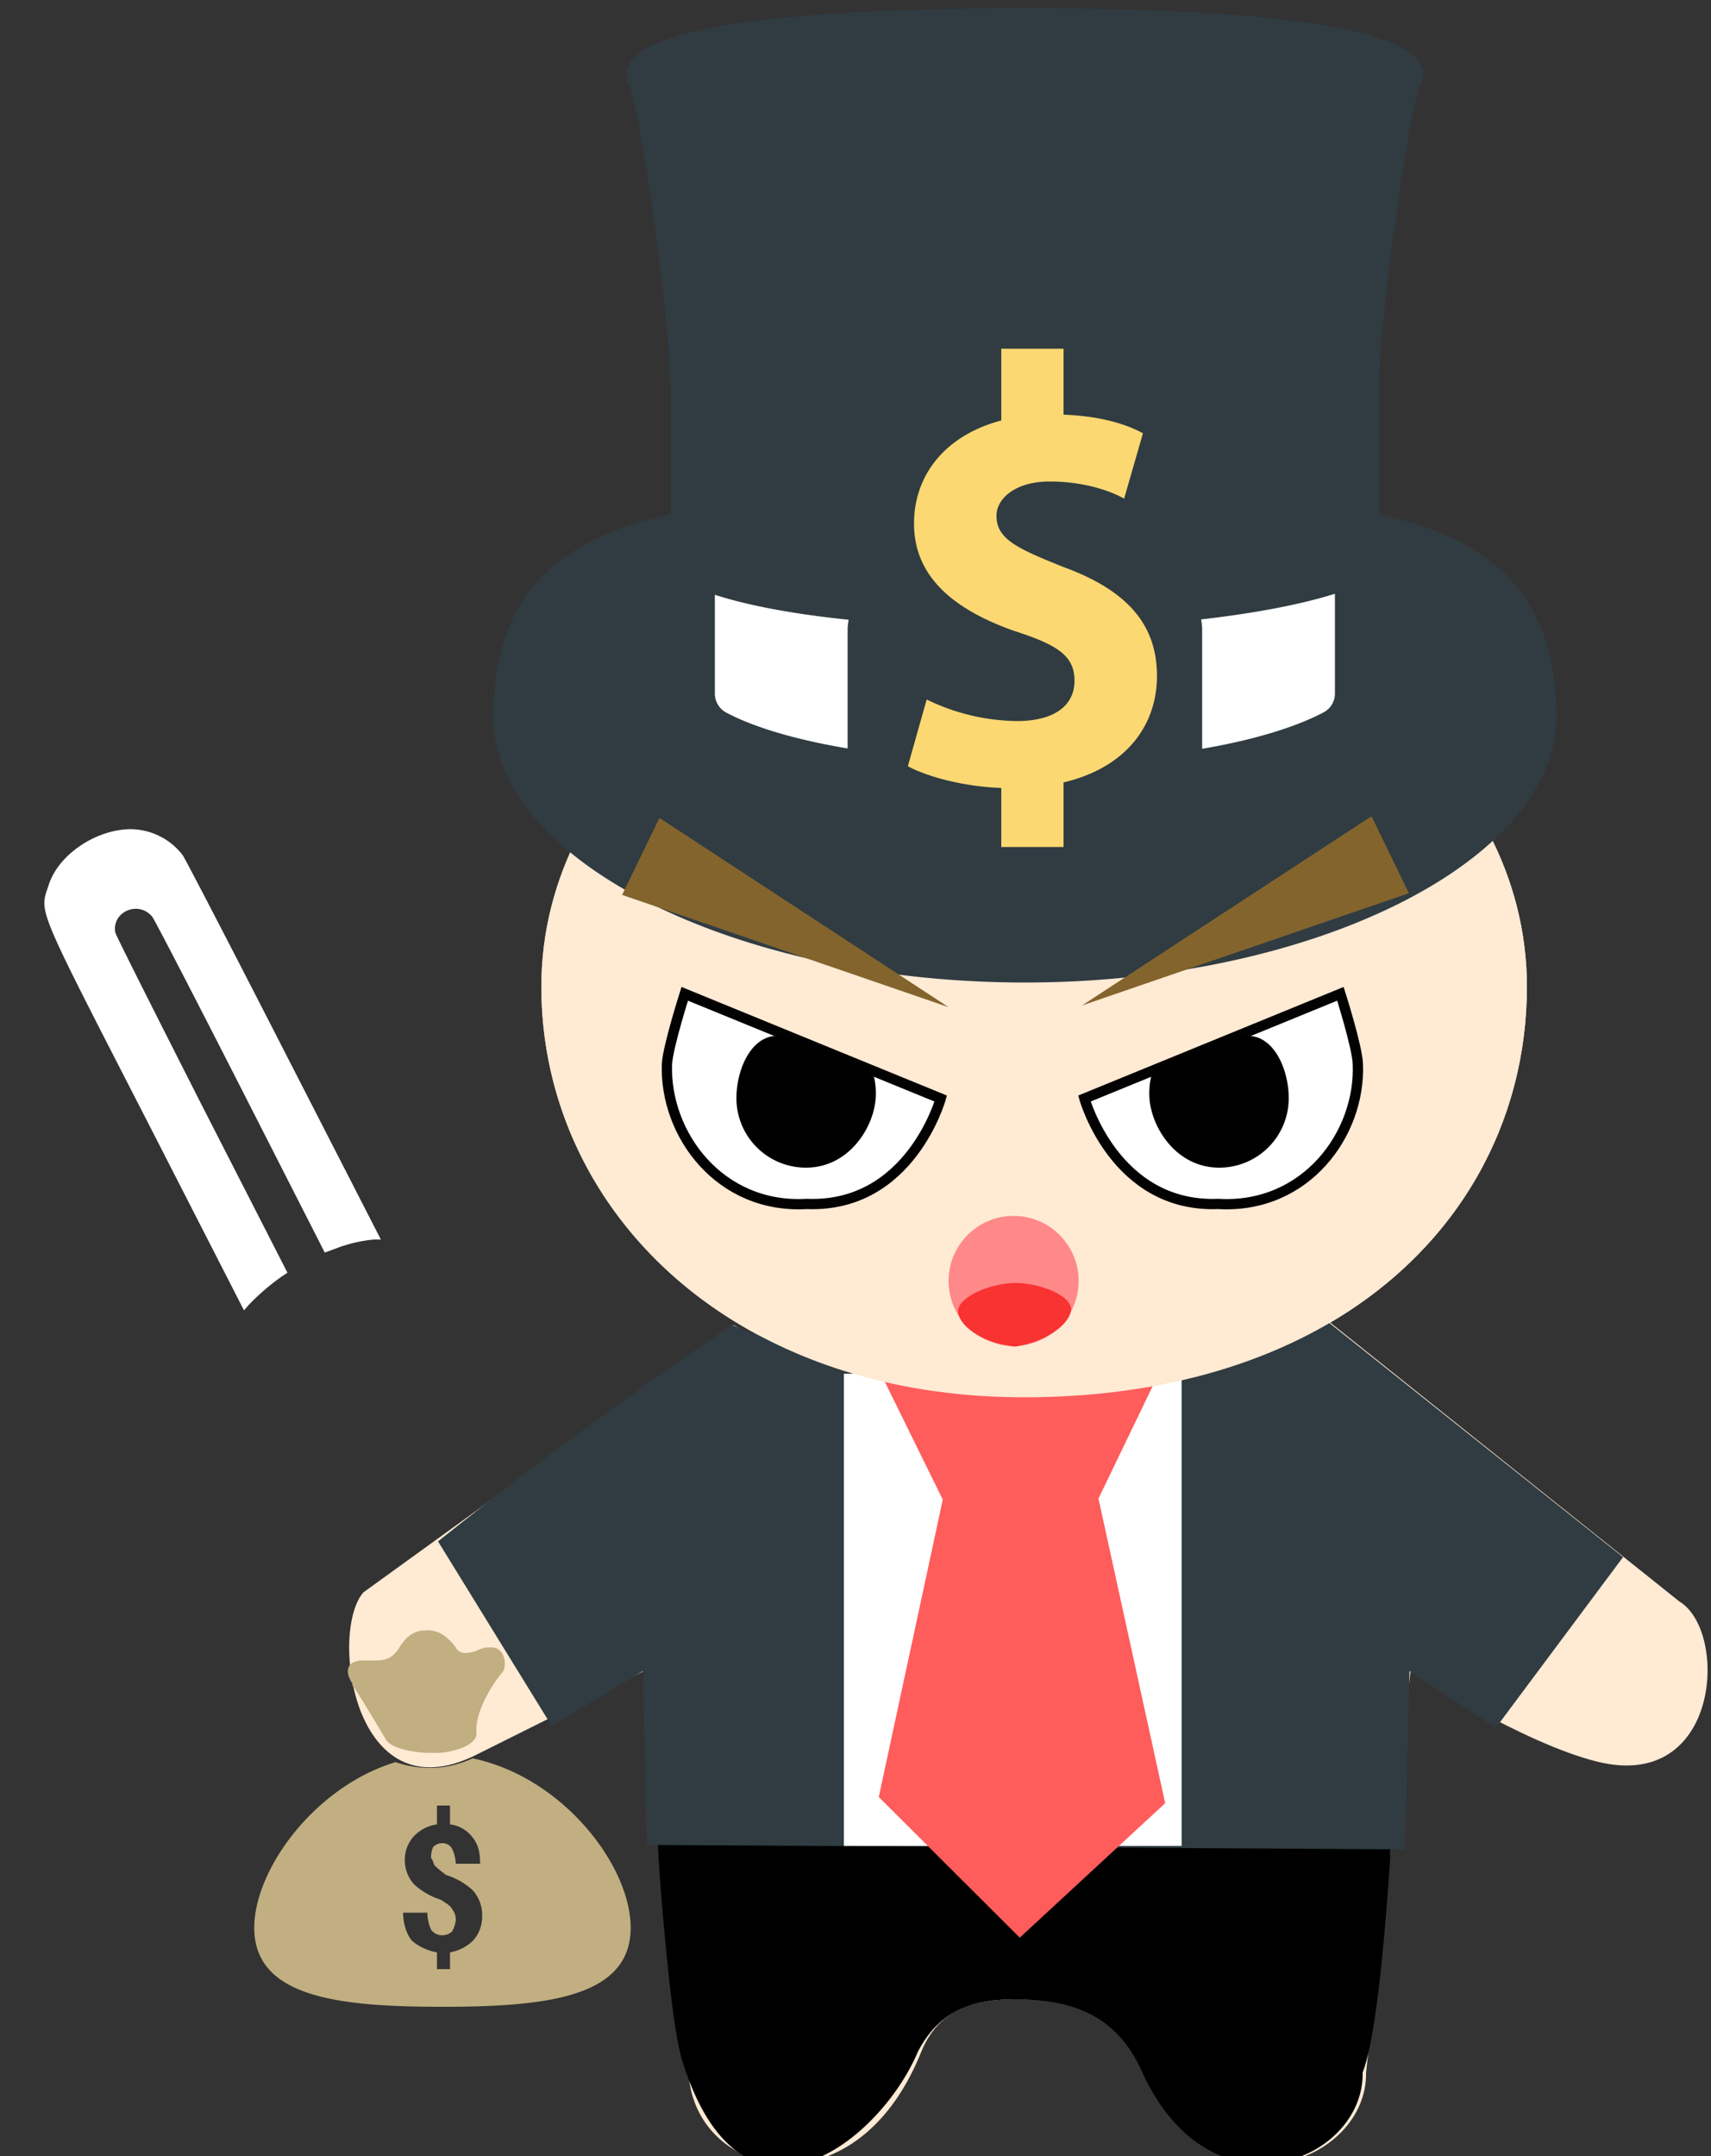 <svg id="homme-buisnessman" xmlns="http://www.w3.org/2000/svg" viewBox="0 0 500 630"><rect x="0" y="0" width="500" height="630" fill="#333333" stroke="none"/><defs><style>.cls-1{fill:#ffead4;}.cls-2{fill:#303c42;}.cls-10,.cls-3{fill:#fff;}.cls-4{fill:#ff5c5c;}.cls-5{fill:#f88;}.cls-6{fill:#f93232;}.cls-7{fill:#fbd872;}.cls-8{fill:#c1af81;}.cls-9{fill:#84642d;}.cls-10{stroke:#020202;stroke-miterlimit:10;stroke-width:3px;}</style></defs><title>homme</title><g id="Corps"><g id="Corps-2" data-name="Corps"><path class="cls-1" d="M490.8,468,388.4,386.2h-1.2c-23.3,13.8-53.5,22.1-90,22.1-32.5,0-60.4-7.9-82.6-21h-.5l-107.9,78c-10,11.3-3.1,65.5,32.9,47.5l49.1-24.5,13,116.4c.6,31.7,48.5,43.5,68-5.1,5.9-14.7,19.3-15.8,31.6-15.3,14.2.5,26.7,4.9,33.9,21,20,44.3,65,26.5,64.5.3l13-117.3s32.9,21.2,54.7,26.5C502.8,523.6,505.1,476.6,490.8,468Z"/><path class="cls-1" d="M389.2,386.2c37.3-22.1,57-58.5,57-97.9,0-64.1-64.4-116-144-116s-144,51.9-144,116c0,40.1,21.2,77,58.4,99,22.2,13.1,50.1,21,82.6,21C335.7,408.3,365.9,400,389.2,386.2Z"/></g></g><g id="Vêtements"><path d="M192.2,537.6s.3,8.9,1.7,24c3,34,5,39.4,6.3,43.1,17.7,52.2,57,20.9,68-5.1,7.2-14.1,19.3-15.8,31.6-15.3,14.2.5,26.7,4.9,33.9,21,20,44.3,65,26.5,64.5.3,3.1-7.8,5.4-28.4,6.9-47,1-11.9,1.4-20,1.4-20Z"/><path class="cls-2" d="M474.3,455,388,386.2h-1.1c-23.3,13.8-53.5,22.1-90,22.1-32.5,0-82.7-21-82.7-21h-.5q-17.5,11.8-35.5,24.9c-17.7,12.8-34.4,25.6-50.2,38.2l33.2,53.9,26.7-16,1.1,50.8,221.6,1.3,1.3-52.1,25.2,16.6Z"/><rect class="cls-3" x="246.6" y="401.4" width="98.7" height="138"/><path class="cls-4" d="M337.1,404.5,321,437.9l19.5,89L298,566.2l-41.2-41.1,18.7-86.9-18.1-36.8A169.8,169.8,0,0,0,337.1,404.5Z"/></g><g id="Casque"><path class="cls-1" d="M389.2,386.2c37.3-22.1,57-58.5,57-97.9,0-64.1-64.4-116-144-116s-144,51.9-144,116c0,40.1,21.2,77,58.4,99,22.2,13.1,50.1,21,82.6,21C335.7,408.3,365.9,400,389.2,386.2Z"/><rect class="cls-3" x="197.8" y="157.8" width="197" height="80.5"/><path class="cls-2" d="M403,150.3V112.4c0-18.8,9-80.8,11.7-86.7.1-.1-.1-.2-.1-.3a6.2,6.2,0,0,0,1.4-3.6C416,5.7,352.6,2.4,299.5,2.4S183,5.7,183,21.8a6.7,6.7,0,0,0,.8,3c.1.1,0,.2.1.3,3.1,6.5,12,68.5,12,87.3v37.9c-35.6,7.6-51.7,26-51.7,59.2,0,42.1,71.1,77.6,155.3,77.6s155.3-35.5,155.3-77.6C454.8,176.3,438.6,157.9,403,150.3ZM247.7,183.6v35.1c-18.5-3.1-29.6-7.3-35.7-10.6a6.3,6.3,0,0,1-3.1-5.6V173.8c7.4,2.4,19.7,5.3,39.1,7.3A21.3,21.3,0,0,0,247.7,183.6Zm90.6,38.8a13,13,0,0,1-12.9,13H273.6a13,13,0,0,1-13-13V183.6a13.1,13.1,0,0,1,13-13h51.8a13,13,0,0,1,12.9,13Zm51.8-19.9a6.2,6.2,0,0,1-3.2,5.6c-6.2,3.3-17.4,7.6-35.6,10.7V183.6a20.6,20.6,0,0,0-.3-2.6c19.1-2.2,31.5-5.1,39.1-7.5Z"/><path class="cls-2" d="M318.9,183.6H280.1a6.5,6.5,0,0,0-6.5,6.5v25.8a6.5,6.5,0,0,0,6.5,6.5h38.8a6.5,6.5,0,0,0,6.5-6.5V190.1A6.5,6.5,0,0,0,318.9,183.6Z"/><rect class="cls-2" x="253.8" y="163.3" width="90" height="90"/></g><g id="Visage"><circle class="cls-5" cx="296.2" cy="374.3" r="19"/><path class="cls-6" d="M296.6,393.5c-9.1-1-15.9-5.6-16.6-9.9s9.2-8.7,16.7-8.7,17.4,4,16.2,8.5S304.6,392.3,296.6,393.5Z"/></g><g id="Armes"><path class="cls-3" d="M37.5,242.3a19.4,19.4,0,0,1,15.9,7.6c.6.8,13.9,26.4,29.5,56.9l28.4,55.4h-2a41.2,41.2,0,0,0-11.1,2.6L94.9,366,70.3,317.7c-13.5-26.5-25.1-48.9-25.8-49.8-4-4.9-11.9-1.5-10.8,4.6.1.7,11.5,23.3,25.2,50.3L84,371.9l-1.8,1.2a65.3,65.3,0,0,0-9.5,8.2l-1.4,1.6L42.9,327.4c-32.9-64.1-31.4-60.5-28.6-69s13.2-15.7,23.2-16.1"/><rect id="Top" class="cls-7" x="292.6" y="101.9" width="18.2" height="27.3"/><rect id="Bottom" class="cls-7" x="292.6" y="220.2" width="18.2" height="27.3"/><path id="S" class="cls-7" d="M270.8,204.4a61.7,61.7,0,0,0,26.3,6.3c11,0,16.9-4.5,16.9-11.8s-5-10.5-17.8-14.6c-17.7-6.3-29.1-15.9-29.1-31.3,0-18.2,15-31.9,40.1-31.9,12.2,0,20.9,2.3,26.8,5.5l-5.5,19.1c-4.1-2.3-11.8-5-21.8-5s-15.5,5-15.5,10c0,6.8,5.9,9.5,19.6,15,18.6,6.8,27.3,16.8,27.3,31.8,0,17.8-13.7,32.8-42.8,32.8-12.3,0-24.1-3.2-30-6.4Z"/><rect class="cls-8" x="114" y="487.4" width="19.7" height="13.67"/><path class="cls-8" d="M124.9,489.1c1.7,2.2,3.9,3.3,6.1,4.4a43.2,43.2,0,0,0-2.2,7.1H126c-1.6,0-3.8-.5-5.5-.5s-1.6-2.8-2.2-3.9a2.2,2.2,0,0,0-.5-1.1,23.6,23.6,0,0,0,7.1-6m0-12.7h0c-2.7,0-5.5.6-8.2,5s-5.5,3.8-10.5,3.8-5.5,3.3-3.3,6.6c1.1,1.7,8.3,13.8,9.9,16.5s8.3,3.9,13.2,3.9h1.1c5,0,12.7-2.2,12.1-6.1-.5-7.1,6.6-16.5,7.7-17.6s1.1-7.1-3.3-7.1a7.6,7.6,0,0,0-3.3.5,9.5,9.5,0,0,1-4.4,1.1,2.9,2.9,0,0,1-2.7-1.6c-3.3-4.4-6.1-5-8.3-5Z"/><path class="cls-8" d="M112.8,508.3c1.7,2.8,9.4,3.9,14.3,3.9s12.7-2.2,12.1-6.1c-.5-7.1,6.6-16.5,7.7-17.6-2.2,1.1-3.8,2.8-6,2.2-1.1,1.1-3.9,7.7-9.4,7.7-3.8,0-4.4-5.5-7.1-5.5s-3.3,3.9-5.5,4.4c-5,1.1-8.8-3.8-11.6-7.1-1.1,0-3.3-1.7-4.4,2.2C104,493.5,111.2,505.6,112.8,508.3Z"/><path class="cls-8" d="M138.1,513.8a30.7,30.7,0,0,1-11,2.8H126a30.5,30.5,0,0,1-10.4-1.7c-23.7,7.2-41.3,31.4-41.3,48.4,0,20.4,24.8,23.1,55,23.1s55-2.7,55-23.1C184.3,545.2,164.5,519.3,138.1,513.8Zm-11,31.4a34.4,34.4,0,0,0,3.3,2.7,20.5,20.5,0,0,1,7.7,4.4,10.8,10.8,0,0,1,2.8,7.7,10.4,10.4,0,0,1-2.8,7.2,12.9,12.9,0,0,1-6.6,3.3v4.9h-3.8v-4.9a15.5,15.5,0,0,1-7.2-3.3c-1.6-1.7-2.7-5-2.7-8.3h7.1a12,12,0,0,0,1.1,5,3.9,3.9,0,0,0,3.3,1.6,4.2,4.2,0,0,0,2.8-1.1,8.6,8.6,0,0,0,1.1-3.3,5.1,5.1,0,0,0-1.1-3.3c-.6-1.1-1.7-1.6-3.3-2.7a20.5,20.5,0,0,1-7.7-4.4,10.4,10.4,0,0,1-2.8-7.2,10.1,10.1,0,0,1,2.8-7.1,11.5,11.5,0,0,1,6.6-3.3v-5.5h3.8v5.5a9.7,9.7,0,0,1,6.6,3.8c1.7,2.2,2.2,4.4,2.2,7.7h-7.1a11.4,11.4,0,0,0-1.1-4.4,3.1,3.1,0,0,0-2.8-1.6,3.7,3.7,0,0,0-2.7,1.1,6.5,6.5,0,0,0-.6,3.3C126.6,543.5,126.6,544.6,127.1,545.2Z"/></g><g id="Yeux"><line class="cls-9" x1="187.2" y1="250.3" x2="277.2" y2="294.3"/><polygon class="cls-9" points="192.7 239 277.2 294.3 181.8 261.5 192.7 239"/><line class="cls-9" x1="406.2" y1="249.8" x2="316.2" y2="293.8"/><polygon class="cls-9" points="411.7 261 316.2 293.8 400.8 238.5 411.7 261"/><path class="cls-10" d="M274.9,321s-8.9,32-39.1,30.8c-25.5,1.5-41.6-20.4-40.9-40.8.2-4.9,5.2-20.6,5.2-20.6Z"/><path d="M255.9,320.9c-.6,8.7-7.9,20.3-20.4,20.3a20.3,20.3,0,0,1-20.3-20.3c0-7.8,3.8-17.5,11.2-18.2s19.4,6.5,27.7,9.4C255,312.4,256.2,316.3,255.9,320.9Z"/><path class="cls-10" d="M316.9,321s8.9,32,39.1,30.8c25.5,1.5,41.6-20.4,40.8-40.8-.1-4.9-5.1-20.6-5.1-20.6Z"/><path d="M335.9,320.9c.6,8.7,7.9,20.3,20.4,20.3a20.3,20.3,0,0,0,20.3-20.3c0-7.8-3.8-17.5-11.2-18.2s-19.4,6.5-27.8,9.4C336.8,312.4,335.6,316.3,335.9,320.9Z"/></g></svg>